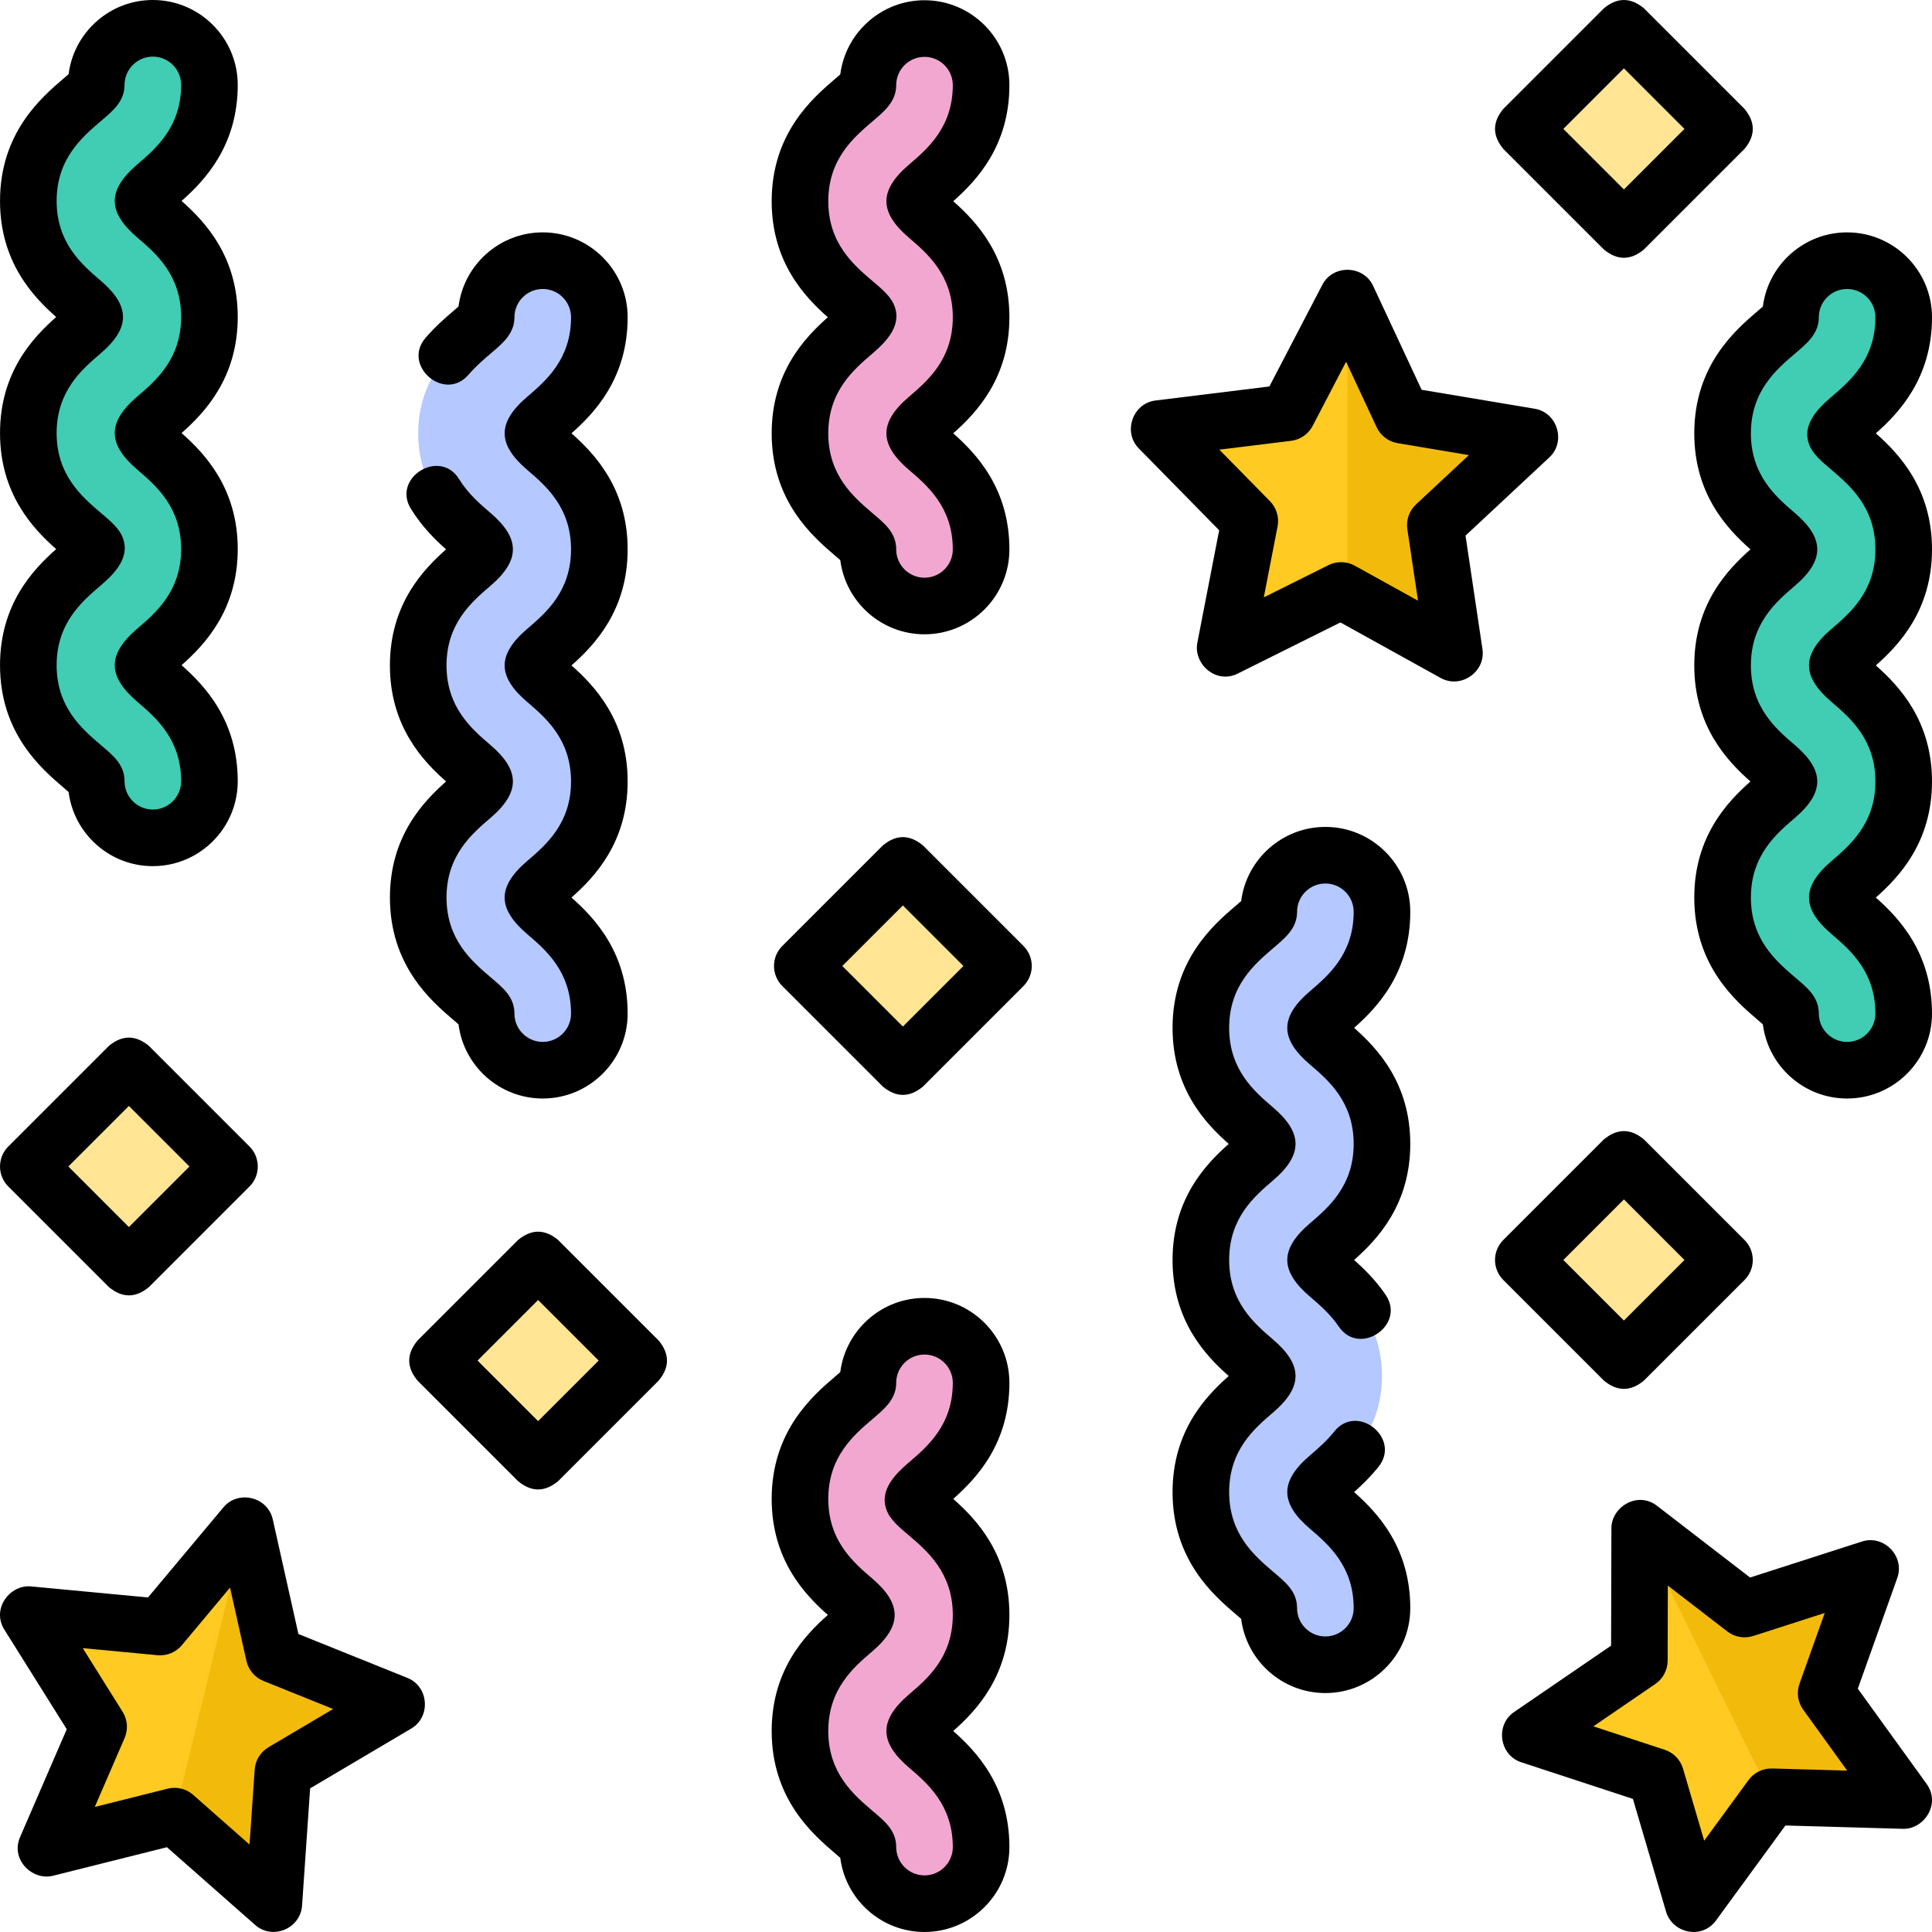 <?xml version="1.0" encoding="iso-8859-1"?>
<!-- Generator: Adobe Illustrator 25.0.0, SVG Export Plug-In . SVG Version: 6.00 Build 0)  -->
<svg version="1.1" id="Layer_1" xmlns="http://www.w3.org/2000/svg" xmlns:xlink="http://www.w3.org/1999/xlink" x="0px" y="0px"
	 viewBox="0 0 512.005 512.005" style="enable-background:new 0 0 512.005 512.005;" xml:space="preserve">
<g>
	<g>
		<g>
			<path style="fill:#41CCB4;" d="M489.505,283.622c-8.284,0-15-6.716-15-15c0-0.318-0.032-0.45-0.032-0.451
				c-0.33-0.635-2.365-2.374-3.712-3.524c-5.332-4.556-14.256-12.181-14.256-26.784s8.924-22.229,14.256-26.784
				c1.337-1.143,3.352-2.864,3.728-3.573c-0.005-0.005,0.016-0.141,0.016-0.401c0-0.318-0.032-0.449-0.032-0.45
				c-0.33-0.635-2.365-2.373-3.711-3.523c-5.333-4.555-14.257-12.18-14.257-26.782s8.924-22.228,14.257-26.782
				c1.336-1.143,3.351-2.863,3.728-3.573c-0.006-0.005,0.016-0.14,0.016-0.4c0-0.317-0.032-0.448-0.032-0.449
				c-0.33-0.635-2.364-2.373-3.711-3.522c-5.332-4.556-14.257-12.181-14.257-26.783s8.925-22.227,14.257-26.782
				c1.336-1.142,3.351-2.862,3.728-3.571c-0.006-0.006,0.016-0.141,0.016-0.4c0-8.284,6.716-15,15-15s15,6.716,15,15
				c0,14.603-8.925,22.227-14.257,26.782c-1.336,1.142-3.351,2.862-3.728,3.571c0.006,0.006-0.016,0.141-0.016,0.4
				c0,0.318,0.032,0.449,0.032,0.45c0.33,0.635,2.365,2.373,3.711,3.523c5.333,4.555,14.257,12.179,14.257,26.781
				s-8.924,22.228-14.257,26.782c-1.336,1.143-3.351,2.863-3.728,3.573c0.006,0.005-0.016,0.14-0.016,0.4
				c0,0.318,0.032,0.449,0.032,0.45c0.33,0.635,2.365,2.373,3.711,3.523c5.333,4.555,14.257,12.18,14.257,26.782
				s-8.924,22.228-14.256,26.783c-1.337,1.143-3.353,2.864-3.728,3.573c0.005,0.006-0.016,0.141-0.016,0.402
				c0,0.318,0.032,0.45,0.032,0.451c0.33,0.635,2.365,2.374,3.712,3.524c5.332,4.556,14.256,12.181,14.256,26.784
				C504.505,276.906,497.79,283.622,489.505,283.622z"/>
			<g>
				<path style="fill:#F2A7D0;" d="M245.005,504.503c-8.284,0-15-6.716-15-15c0-0.318-0.032-0.45-0.032-0.451
					c-0.33-0.635-2.365-2.374-3.712-3.524c-5.332-4.556-14.256-12.181-14.256-26.784c0-14.603,8.924-22.228,14.256-26.783
					c1.337-1.143,3.353-2.864,3.728-3.573c-0.005-0.006,0.016-0.141,0.016-0.402c0-0.318-0.032-0.449-0.032-0.45
					c-0.33-0.635-2.365-2.373-3.711-3.523c-5.333-4.555-14.257-12.179-14.257-26.781s8.924-22.227,14.256-26.782
					c1.337-1.143,3.352-2.864,3.728-3.573c-0.005-0.005,0.016-0.141,0.016-0.401c0-8.284,6.716-15,15-15s15,6.716,15,15
					c0,14.604-8.924,22.228-14.257,26.783c-1.336,1.143-3.351,2.863-3.727,3.573c0.005,0.005-0.016,0.14-0.016,0.4
					c0,0.317,0.032,0.448,0.032,0.449c0.33,0.635,2.364,2.373,3.711,3.522c5.332,4.556,14.257,12.181,14.257,26.783
					c0,14.604-8.924,22.229-14.256,26.784c-1.337,1.143-3.352,2.864-3.728,3.573c0.005,0.005-0.016,0.141-0.016,0.401
					c0,0.318,0.032,0.45,0.032,0.451c0.33,0.635,2.365,2.374,3.712,3.524c5.332,4.556,14.256,12.181,14.256,26.784
					C260.005,497.787,253.29,504.503,245.005,504.503z"/>
				<path style="fill:#B5C8FF;" d="M351.244,441.182c-8.284,0-15-6.716-15-15c0-0.318-0.032-0.45-0.032-0.451
					c-0.33-0.635-2.365-2.374-3.712-3.524c-5.332-4.556-14.256-12.181-14.256-26.784s8.924-22.229,14.256-26.784
					c1.337-1.143,3.352-2.864,3.728-3.573c-0.005-0.005,0.016-0.141,0.016-0.401c0-0.318-0.032-0.449-0.032-0.45
					c-0.33-0.635-2.365-2.373-3.711-3.523c-5.333-4.555-14.257-12.18-14.257-26.782s8.924-22.228,14.257-26.782
					c1.336-1.143,3.351-2.863,3.728-3.573c-0.006-0.005,0.016-0.14,0.016-0.4c0-0.317-0.032-0.448-0.032-0.449
					c-0.33-0.635-2.364-2.373-3.711-3.522c-5.332-4.556-14.257-12.181-14.257-26.783s8.925-22.227,14.257-26.782
					c1.336-1.142,3.351-2.862,3.728-3.571c-0.006-0.006,0.016-0.141,0.016-0.4c0-8.284,6.716-15,15-15s15,6.716,15,15
					c0,14.603-8.925,22.227-14.257,26.782c-1.336,1.142-3.351,2.862-3.728,3.571c0.006,0.006-0.016,0.141-0.016,0.4
					c0,0.318,0.032,0.449,0.032,0.45c0.33,0.635,2.365,2.373,3.711,3.523c5.333,4.555,14.257,12.179,14.257,26.781
					s-8.924,22.228-14.257,26.782c-1.336,1.143-3.351,2.863-3.728,3.573c0.006,0.005-0.016,0.14-0.016,0.4
					c0,0.318,0.032,0.449,0.032,0.45c0.33,0.635,2.365,2.373,3.711,3.523c5.333,4.555,14.257,12.18,14.257,26.782
					s-8.924,22.228-14.256,26.783c-1.337,1.143-3.353,2.864-3.728,3.573c0.005,0.006-0.016,0.141-0.016,0.402
					c0,0.318,0.032,0.45,0.032,0.451c0.33,0.635,2.365,2.374,3.712,3.524c5.332,4.556,14.256,12.181,14.256,26.784
					C366.244,434.467,359.528,441.182,351.244,441.182z"/>
			</g>
			<g>
				<path style="fill:#41CCB4;" d="M40.505,222.042c-8.284,0-15-6.716-15-15c0-0.318-0.032-0.45-0.032-0.451
					c-0.33-0.635-2.365-2.374-3.712-3.524c-5.332-4.556-14.256-12.181-14.256-26.784s8.924-22.229,14.256-26.784
					c1.337-1.143,3.353-2.864,3.728-3.573c-0.005-0.006,0.016-0.141,0.016-0.402c0-0.317-0.032-0.448-0.032-0.449
					c-0.33-0.635-2.364-2.373-3.711-3.522c-5.332-4.556-14.257-12.181-14.257-26.783S16.43,92.54,21.762,87.985
					c1.336-1.143,3.351-2.863,3.728-3.573c-0.006-0.005,0.016-0.14,0.016-0.4c0-0.317-0.032-0.448-0.032-0.449
					c-0.33-0.635-2.364-2.373-3.711-3.522C16.43,75.484,7.505,67.859,7.505,53.257S16.43,31.03,21.762,26.474
					c1.336-1.142,3.351-2.862,3.728-3.571c-0.006-0.006,0.016-0.141,0.016-0.4c0-8.284,6.716-15,15-15s15,6.716,15,15
					c0,14.603-8.925,22.227-14.257,26.782c-1.336,1.142-3.351,2.862-3.728,3.571c0.006,0.006-0.016,0.141-0.016,0.4
					c0,0.318,0.032,0.449,0.032,0.45c0.33,0.635,2.365,2.373,3.711,3.523c5.333,4.555,14.257,12.179,14.257,26.781
					s-8.924,22.228-14.257,26.782c-1.336,1.143-3.351,2.863-3.728,3.573c0.006,0.005-0.016,0.14-0.016,0.4
					c0,0.318,0.032,0.449,0.032,0.45c0.33,0.635,2.365,2.373,3.711,3.523c5.333,4.555,14.257,12.179,14.257,26.781
					c0,14.604-8.924,22.229-14.256,26.784c-1.337,1.143-3.353,2.864-3.728,3.573c0.005,0.006-0.016,0.141-0.016,0.402
					c0,0.318,0.032,0.45,0.032,0.451c0.33,0.635,2.365,2.374,3.712,3.524c5.332,4.556,14.256,12.181,14.256,26.784
					C55.505,215.326,48.79,222.042,40.505,222.042z"/>
				<path style="fill:#B5C8FF;" d="M143.836,283.621c-8.284,0-15-6.716-15-15c0-0.318-0.032-0.45-0.032-0.451
					c-0.33-0.635-2.365-2.374-3.712-3.524c-5.332-4.556-14.256-12.181-14.256-26.783c0-14.604,8.924-22.229,14.256-26.784
					c1.337-1.143,3.353-2.864,3.728-3.573c-0.005-0.006,0.016-0.141,0.016-0.402c0-0.317-0.032-0.448-0.032-0.449
					c-0.33-0.635-2.364-2.373-3.711-3.522c-5.332-4.556-14.257-12.181-14.257-26.783s8.924-22.228,14.257-26.782
					c1.336-1.143,3.351-2.863,3.728-3.573c-0.006-0.005,0.016-0.14,0.016-0.4c0-0.318-0.032-0.449-0.032-0.45
					c-0.33-0.635-2.365-2.373-3.711-3.522c-5.333-4.556-14.257-12.18-14.257-26.782s8.925-22.227,14.257-26.782
					c1.336-1.142,3.351-2.862,3.728-3.571c-0.006-0.006,0.016-0.141,0.016-0.4c0-8.284,6.716-15,15-15s15,6.716,15,15
					c0,14.603-8.925,22.227-14.257,26.782c-1.336,1.142-3.351,2.862-3.728,3.571c0.006,0.006-0.016,0.141-0.016,0.4
					c0,0.317,0.032,0.448,0.032,0.449c0.33,0.635,2.364,2.373,3.711,3.522c5.332,4.556,14.257,12.181,14.257,26.783
					s-8.924,22.228-14.257,26.782c-1.336,1.143-3.351,2.863-3.728,3.573c0.006,0.005-0.016,0.14-0.016,0.4
					c0,0.318,0.032,0.449,0.032,0.45c0.33,0.635,2.365,2.373,3.711,3.523c5.333,4.555,14.257,12.179,14.257,26.781
					c0,14.604-8.924,22.229-14.256,26.784c-1.337,1.143-3.353,2.864-3.728,3.573c0.005,0.006-0.016,0.141-0.016,0.402
					c0,0.318,0.032,0.449,0.032,0.45c0.33,0.635,2.365,2.374,3.711,3.524c5.332,4.556,14.256,12.181,14.256,26.784
					C158.836,276.905,152.12,283.621,143.836,283.621z"/>
				<path style="fill:#F2A7D0;" d="M245.005,160.597c-8.284,0-15-6.716-15-15c0-0.318-0.032-0.45-0.032-0.451
					c-0.33-0.635-2.365-2.374-3.712-3.524c-5.332-4.556-14.256-12.181-14.256-26.784c0-14.603,8.924-22.228,14.256-26.783
					c1.337-1.143,3.353-2.864,3.728-3.573c-0.005-0.006,0.016-0.141,0.016-0.402c0-0.318-0.032-0.449-0.032-0.45
					c-0.33-0.635-2.365-2.373-3.711-3.523c-5.333-4.555-14.257-12.179-14.257-26.781s8.924-22.227,14.256-26.782
					c1.337-1.143,3.352-2.864,3.728-3.573c-0.005-0.005,0.016-0.141,0.016-0.401c0-8.284,6.716-15,15-15s15,6.716,15,15
					c0,14.604-8.924,22.228-14.257,26.783c-1.336,1.143-3.351,2.863-3.727,3.573c0.005,0.005-0.016,0.14-0.016,0.4
					c0,0.317,0.032,0.448,0.032,0.449c0.33,0.635,2.364,2.373,3.711,3.522c5.332,4.556,14.257,12.181,14.257,26.783
					c0,14.604-8.924,22.229-14.256,26.784c-1.337,1.143-3.352,2.864-3.728,3.573c0.005,0.005-0.016,0.141-0.016,0.401
					c0,0.318,0.032,0.45,0.032,0.451c0.33,0.635,2.365,2.374,3.712,3.524c5.332,4.556,14.256,12.181,14.256,26.784
					C260.005,153.882,253.29,160.597,245.005,160.597z"/>
			</g>
			
				<rect x="220.428" y="237.154" transform="matrix(0.707 0.707 -0.707 0.707 251.104 -94.213)" style="fill:#FFE594;" width="37.697" height="37.697"/>
			
				<rect x="411.508" y="15.31" transform="matrix(0.707 0.707 -0.707 0.707 150.202 -294.303)" style="fill:#FFE594;" width="37.697" height="37.697"/>
			
				<rect x="15.313" y="290.287" transform="matrix(0.707 0.707 -0.707 0.707 228.597 66.388)" style="fill:#FFE594;" width="37.697" height="37.697"/>
			
				<rect x="123.754" y="341.72" transform="matrix(0.707 0.707 -0.707 0.707 296.728 4.773)" style="fill:#FFE594;" width="37.697" height="37.697"/>
			
				<rect x="411.508" y="315.064" transform="matrix(0.707 0.707 -0.707 0.707 362.161 -206.507)" style="fill:#FFE594;" width="37.697" height="37.697"/>
			<polygon style="fill:#FFCA21;" points="357.095,78.922 371.621,110.043 405.493,115.72 380.383,139.152 385.451,173.12 
				355.407,156.481 324.667,171.797 331.208,138.081 307.142,113.579 341.229,109.381 			"/>
			<polygon style="fill:#FFCA21;" points="64.967,404.273 72.625,438.52 105.179,451.626 74.975,469.493 72.57,504.503 
				46.244,481.298 12.204,489.83 26.138,457.622 7.505,427.885 42.443,431.184 			"/>
			<polygon style="fill:#FFCA21;" points="434.542,404.991 434.445,440.083 405.482,459.898 438.827,470.834 448.722,504.503 
				469.427,476.169 504.505,477.163 483.957,448.716 495.742,415.661 462.337,426.413 			"/>
		</g>
		<g>
			<polygon style="fill:#F2BB0C;" points="380.383,139.152 405.493,115.72 371.621,110.043 357.095,78.922 357.095,157.416 
				385.451,173.12 			"/>
		</g>
		<g>
			<polygon style="fill:#F2BB0C;" points="72.625,438.52 64.967,404.273 46.244,481.298 72.57,504.503 74.975,469.493 
				105.179,451.626 			"/>
		</g>
		<g>
			<polygon style="fill:#F2BB0C;" points="483.957,448.716 495.742,415.661 462.337,426.413 434.542,404.991 469.427,476.169 
				504.505,477.163 			"/>
		</g>
	</g>
	<g>
		<path d="M512.005,145.592c0-16.169-8.803-25.382-14.885-30.754c6.078-5.37,14.885-14.585,14.885-30.755
			c0-12.406-10.093-22.5-22.5-22.5c-11.442,0-20.917,8.586-22.321,19.652c-0.488,0.428-0.988,0.855-1.295,1.118
			c-5.901,5.042-16.884,14.426-16.884,32.483c0,16.169,8.804,25.383,14.885,30.756c-6.079,5.369-14.885,14.582-14.885,30.755
			c0,16.171,8.805,25.385,14.886,30.756c-6.079,5.37-14.886,14.586-14.886,30.759c0,18.061,10.983,27.445,16.884,32.486
			c0.307,0.263,0.805,0.688,1.294,1.116c1.401,11.07,10.877,19.657,22.321,19.657c12.407,0,22.5-10.094,22.5-22.5
			c0-16.175-8.809-25.39-14.887-30.76c6.078-5.369,14.887-14.585,14.887-30.759c0-16.171-8.804-25.384-14.885-30.756
			C503.199,170.978,512.005,161.764,512.005,145.592z M479.83,118.641c1.125,2.251,3.848,4.419,5.548,5.872
			c4.907,4.191,11.628,9.932,11.628,21.078c0,11.147-6.721,16.888-11.648,21.097c-8.063,6.893-7.792,12.659,0.02,19.336
			c4.907,4.191,11.628,9.932,11.628,21.079c0,11.146-6.721,16.889-11.638,21.09c-8.064,6.893-7.813,12.663,0.01,19.347
			c4.907,4.192,11.628,9.935,11.628,21.082c0,4.136-3.364,7.5-7.5,7.5s-7.5-3.364-7.5-7.5c0-4.527-3.203-6.97-6.372-9.678
			c-4.907-4.192-11.628-9.935-11.628-21.082c0-11.146,6.721-16.89,11.635-21.087c8.067-6.897,7.817-12.662-0.007-19.349
			c-4.907-4.191-11.628-9.932-11.628-21.079s6.721-16.888,11.648-21.097c8.058-6.889,7.798-12.661-0.02-19.333
			c-4.907-4.193-11.628-9.936-11.628-21.081c0-11.145,6.72-16.887,11.631-21.082c3.086-2.635,6.369-5.234,6.369-9.672
			c0-4.136,3.364-7.5,7.5-7.5s7.5,3.364,7.5,7.5c0,11.145-6.72,16.887-11.631,21.082
			C481.441,108.524,477.037,113.056,479.83,118.641z"/>
		<path d="M267.505,366.472c0-12.406-10.093-22.5-22.5-22.5c-11.442,0-20.917,8.587-22.321,19.654
			c-0.488,0.429-0.987,0.855-1.296,1.119c-5.9,5.041-16.883,14.425-16.883,32.483c0,16.171,8.805,25.384,14.886,30.756
			c-6.078,5.369-14.886,14.585-14.886,30.758c0,18.061,10.983,27.445,16.884,32.486c0.307,0.263,0.805,0.688,1.294,1.116
			c1.401,11.07,10.877,19.657,22.321,19.657c12.407,0,22.5-10.094,22.5-22.5c0-16.174-8.809-25.39-14.887-30.76
			c6.078-5.37,14.887-14.586,14.887-30.759c0-16.169-8.804-25.384-14.885-30.756C258.699,391.858,267.505,382.643,267.505,366.472z
			 M235.33,401.033c1.126,2.252,3.844,4.416,5.547,5.87c4.907,4.193,11.628,9.936,11.628,21.081c0,11.146-6.721,16.89-11.635,21.087
			c-8.065,6.896-7.819,12.664,0.007,19.35c4.907,4.192,11.628,9.935,11.628,21.082c0,4.136-3.364,7.5-7.5,7.5s-7.5-3.364-7.5-7.5
			c0-4.527-3.203-6.97-6.372-9.678c-4.907-4.192-11.628-9.935-11.628-21.082c0-11.146,6.721-16.889,11.638-21.09
			c8.065-6.894,7.811-12.661-0.01-19.346c-4.907-4.191-11.628-9.932-11.628-21.078c0-11.145,6.72-16.887,11.635-21.086
			c3.084-2.635,6.365-5.237,6.365-9.671c0-4.136,3.364-7.5,7.5-7.5s7.5,3.364,7.5,7.5c0,11.146-6.721,16.889-11.648,21.098
			C236.928,390.929,232.54,395.453,235.33,401.033z"/>
		<path d="M373.744,241.643c0-12.406-10.093-22.5-22.5-22.5c-11.442,0-20.917,8.586-22.321,19.652
			c-0.488,0.428-0.988,0.855-1.295,1.118c-5.901,5.042-16.884,14.426-16.884,32.483c0,16.169,8.804,25.383,14.885,30.756
			c-6.079,5.369-14.885,14.582-14.885,30.755c0,16.171,8.805,25.385,14.886,30.756c-6.079,5.37-14.886,14.586-14.886,30.759
			c0,18.061,10.983,27.445,16.884,32.486c0.307,0.263,0.805,0.688,1.294,1.116c1.401,11.07,10.877,19.657,22.321,19.657
			c12.407,0,22.5-10.094,22.5-22.5c0-16.176-8.811-25.392-14.889-30.762c1.948-1.729,4.285-3.962,6.478-6.704
			c6.056-7.574-5.657-16.941-11.715-9.369c-2.125,2.657-4.552,4.731-6.512,6.406c-8.064,6.893-7.813,12.663,0.01,19.347
			c4.907,4.192,11.628,9.935,11.628,21.082c0,4.136-3.364,7.5-7.5,7.5s-7.5-3.364-7.5-7.5c0-4.527-3.203-6.97-6.372-9.678
			c-4.907-4.192-11.628-9.935-11.628-21.082c0-11.146,6.721-16.89,11.635-21.087c8.067-6.897,7.817-12.662-0.007-19.349
			c-4.907-4.191-11.628-9.932-11.628-21.079s6.721-16.888,11.648-21.097c8.058-6.889,7.798-12.661-0.02-19.333
			c-4.907-4.193-11.628-9.936-11.628-21.081c0-11.145,6.72-16.887,11.631-21.082c3.086-2.635,6.369-5.234,6.369-9.672
			c0-4.136,3.364-7.5,7.5-7.5s7.5,3.364,7.5,7.5c0,11.145-6.72,16.887-11.631,21.082c-8.073,6.894-7.82,12.663,0.003,19.349
			c4.907,4.191,11.628,9.932,11.628,21.078c0,11.147-6.721,16.888-11.648,21.097c-8.063,6.893-7.792,12.659,0.021,19.336
			c2.393,2.044,5.371,4.587,7.7,8.003c5.463,8.011,17.856-0.439,12.393-8.451c-2.694-3.951-5.808-6.975-8.352-9.228
			c6.079-5.369,14.887-14.583,14.887-30.757c0-16.169-8.803-25.382-14.885-30.754C364.937,267.028,373.744,257.813,373.744,241.643z
			"/>
		<path d="M0.005,176.282c0,18.061,10.983,27.445,16.884,32.486c0.307,0.263,0.805,0.688,1.294,1.116
			c1.401,11.07,10.877,19.657,22.321,19.657c12.407,0,22.5-10.094,22.5-22.5c0-16.175-8.809-25.39-14.887-30.76
			c6.078-5.369,14.887-14.585,14.887-30.76c0-16.17-8.804-25.383-14.885-30.755c6.079-5.369,14.885-14.583,14.885-30.756
			c0-16.169-8.803-25.382-14.885-30.754c6.078-5.37,14.885-14.585,14.885-30.755c0-12.406-10.093-22.5-22.5-22.5
			c-11.442,0-20.917,8.586-22.321,19.652c-0.488,0.428-0.988,0.855-1.295,1.118C10.988,25.815,0.005,35.199,0.005,53.257
			c0,16.169,8.804,25.383,14.885,30.756C8.811,89.382,0.005,98.594,0.005,114.767c0,16.169,8.805,25.384,14.886,30.757
			C8.813,150.893,0.005,160.108,0.005,176.282z M32.181,141.719c-1.126-2.252-3.844-4.416-5.547-5.87
			c-4.907-4.193-11.628-9.936-11.628-21.081c0-11.147,6.721-16.888,11.648-21.097c8.058-6.889,7.798-12.661-0.02-19.333
			c-4.907-4.193-11.628-9.936-11.628-21.081c0-11.145,6.72-16.887,11.631-21.082c3.086-2.635,6.369-5.234,6.369-9.672
			c0-4.136,3.364-7.5,7.5-7.5s7.5,3.364,7.5,7.5c0,11.145-6.72,16.887-11.631,21.082c-8.073,6.894-7.82,12.663,0.003,19.349
			c4.907,4.191,11.628,9.932,11.628,21.078c0,11.147-6.721,16.888-11.648,21.097c-8.063,6.893-7.792,12.659,0.02,19.336
			c4.907,4.191,11.628,9.932,11.628,21.078c0,11.147-6.721,16.89-11.638,21.091c-8.064,6.893-7.813,12.663,0.01,19.347
			c4.907,4.192,11.628,9.935,11.628,21.082c0,4.136-3.364,7.5-7.5,7.5s-7.5-3.364-7.5-7.5c0-4.527-3.203-6.97-6.372-9.678
			c-4.907-4.192-11.628-9.935-11.628-21.082s6.721-16.89,11.638-21.091C30.576,151.829,34.974,147.305,32.181,141.719z"/>
		<path d="M103.336,237.862c0,18.06,10.983,27.444,16.884,32.485c0.307,0.263,0.805,0.688,1.294,1.116
			c1.401,11.07,10.877,19.657,22.321,19.657c12.407,0,22.5-10.094,22.5-22.5c0-16.173-8.808-25.389-14.887-30.759
			c6.078-5.37,14.887-14.585,14.887-30.76c0-16.17-8.804-25.383-14.885-30.755c6.079-5.369,14.885-14.583,14.885-30.756
			c0-16.168-8.803-25.382-14.884-30.755c6.078-5.37,14.884-14.585,14.884-30.754c0-12.406-10.093-22.5-22.5-22.5
			c-11.442,0-20.917,8.586-22.321,19.652c-0.487,0.428-0.987,0.854-1.294,1.117c-2.007,1.715-4.756,4.062-7.445,7.185
			c-6.328,7.348,5.038,17.135,11.366,9.789c1.939-2.252,4.092-4.091,5.824-5.571c3.086-2.635,6.369-5.234,6.369-9.672
			c0-4.136,3.364-7.5,7.5-7.5s7.5,3.364,7.5,7.5c0,11.145-6.72,16.887-11.631,21.082c-8.068,6.89-7.825,12.665,0.002,19.346
			c4.907,4.193,11.628,9.936,11.628,21.081c0,11.147-6.721,16.888-11.648,21.097c-8.063,6.893-7.792,12.659,0.02,19.336
			c4.907,4.191,11.628,9.932,11.628,21.078c0,11.147-6.721,16.89-11.638,21.091c-8.062,6.892-7.814,12.663,0.01,19.346
			c4.908,4.192,11.628,9.936,11.628,21.082c0,4.136-3.364,7.5-7.5,7.5s-7.5-3.364-7.5-7.5c0-4.527-3.203-6.97-6.372-9.678
			c-4.907-4.192-11.628-9.935-11.628-21.081c0-11.147,6.721-16.89,11.638-21.091c8.06-6.89,7.817-12.663-0.01-19.343
			c-4.907-4.193-11.628-9.936-11.628-21.081c0-11.147,6.721-16.888,11.648-21.097c8.06-6.891,7.796-12.661-0.02-19.335
			c-2.621-2.239-5.884-5.025-8.299-8.943c-5.089-8.255-17.858-0.383-12.769,7.871c2.921,4.738,6.461,8.211,9.326,10.748
			c-6.079,5.368-14.886,14.582-14.886,30.756c0,16.169,8.805,25.384,14.886,30.757C112.143,212.473,103.336,221.688,103.336,237.862
			z"/>
		<path d="M204.505,114.838c0,18.061,10.983,27.445,16.884,32.486c0.307,0.263,0.805,0.688,1.294,1.116
			c1.401,11.07,10.877,19.657,22.321,19.657c12.407,0,22.5-10.094,22.5-22.5c0-16.174-8.809-25.39-14.887-30.76
			c6.078-5.37,14.887-14.586,14.887-30.759c0-16.169-8.804-25.384-14.885-30.756c6.079-5.37,14.885-14.585,14.885-30.756
			c0-12.406-10.093-22.5-22.5-22.5c-11.442,0-20.917,8.587-22.321,19.654c-0.488,0.429-0.987,0.855-1.296,1.119
			c-5.9,5.041-16.883,14.425-16.883,32.483c0,16.171,8.805,25.384,14.886,30.756C213.313,89.449,204.505,98.665,204.505,114.838z
			 M236.681,80.274c-1.125-2.251-3.848-4.419-5.548-5.872c-4.907-4.191-11.628-9.932-11.628-21.078
			c0-11.145,6.72-16.887,11.635-21.085c3.083-2.636,6.365-5.238,6.365-9.672c0-4.136,3.364-7.5,7.5-7.5s7.5,3.364,7.5,7.5
			c0,11.146-6.721,16.889-11.648,21.098c-8.056,6.887-7.799,12.66,0.02,19.333c4.907,4.193,11.628,9.936,11.628,21.081
			c0,11.146-6.721,16.89-11.635,21.088c-8.067,6.894-7.818,12.663,0.007,19.349c4.907,4.192,11.628,9.935,11.628,21.082
			c0,4.136-3.364,7.5-7.5,7.5s-7.5-3.364-7.5-7.5c0-4.527-3.203-6.97-6.372-9.678c-4.907-4.192-11.628-9.935-11.628-21.082
			c0-11.146,6.721-16.889,11.638-21.09C235.077,90.386,239.474,85.861,236.681,80.274z"/>
		<path d="M244.58,224.043c-3.535-2.928-7.071-2.928-10.606,0l-26.656,26.656c-2.929,2.93-2.929,7.678,0,10.607l26.656,26.656
			c3.535,2.928,7.071,2.928,10.606,0l26.656-26.656c2.929-2.93,2.929-7.678,0-10.607L244.58,224.043z M239.277,272.052
			l-16.049-16.05l16.049-16.05l16.049,16.05L239.277,272.052z"/>
		<path d="M425.053,66.118c3.535,2.928,7.071,2.928,10.606,0l26.656-26.655c2.929-3.536,2.929-7.072,0-10.607L435.66,2.199
			c-3.535-2.928-7.071-2.928-10.606,0l-26.656,26.656c-2.929,3.536-2.929,7.072,0,10.607L425.053,66.118z M430.356,18.109
			l16.049,16.05l-16.049,16.049l-16.049-16.049L430.356,18.109z"/>
		<path d="M28.858,341.095c3.535,2.928,7.071,2.928,10.606,0l26.656-26.656c2.929-2.93,2.929-7.678,0-10.607l-26.656-26.656
			c-3.535-2.928-7.071-2.928-10.606,0L2.202,303.832c-2.929,2.93-2.929,7.678,0,10.607L28.858,341.095z M34.161,293.086l16.05,16.05
			l-16.05,16.05l-16.049-16.05L34.161,293.086z"/>
		<path d="M147.906,328.609c-3.535-2.928-7.071-2.928-10.606,0l-26.656,26.656c-2.929,3.536-2.929,7.072,0,10.607l26.656,26.655
			c3.535,2.928,7.071,2.928,10.606,0l26.656-26.655c2.929-3.536,2.929-7.072,0-10.607L147.906,328.609z M142.603,376.618
			l-16.049-16.049l16.049-16.05l16.049,16.05L142.603,376.618z"/>
		<path d="M425.053,365.873c3.535,2.928,7.071,2.928,10.606,0l26.656-26.656c2.929-2.93,2.929-7.678,0-10.607l-26.656-26.656
			c-3.535-2.928-7.071-2.928-10.606,0l-26.656,26.656c-2.929,2.93-2.929,7.678,0,10.607L425.053,365.873z M430.356,317.863
			l16.05,16.05l-16.05,16.05l-16.049-16.05L430.356,317.863z"/>
		<path d="M388.383,141.945l22.227-20.741c4.462-4.163,2.141-11.872-3.877-12.88l-29.983-5.026L363.892,75.75
			c-2.579-5.525-10.629-5.704-13.448-0.293l-14.044,26.963l-30.173,3.716c-6.057,0.745-8.71,8.346-4.434,12.699l21.303,21.689
			l-5.79,29.844c-1.063,5.48,4.853,11.056,10.708,8.142l27.21-13.557l26.595,14.729c5.318,2.948,11.953-1.63,11.052-7.667
			L388.383,141.945z M375.267,133.669c-1.805,1.685-2.666,4.148-2.301,6.59l2.826,18.938l-16.75-9.276
			c-1.129-0.626-2.38-0.939-3.634-0.939c-1.145,0-2.29,0.262-3.345,0.787l-17.138,8.539l3.647-18.797
			c0.47-2.424-0.282-4.923-2.012-6.684l-13.417-13.661l19.004-2.341c2.45-0.302,4.595-1.789,5.735-3.979l8.846-16.982l8.098,17.351
			c1.044,2.237,3.122,3.816,5.557,4.225l18.884,3.166L375.267,133.669z"/>
		<path d="M107.979,444.669l-28.896-11.633l-6.798-30.399c-1.332-5.956-9.153-7.855-13.071-3.177l-19.993,23.886L8.21,420.418
			c-5.559-0.528-10.53,5.912-7.061,11.449l16.539,26.396l-12.368,28.59c-2.6,6.009,3.294,11.603,8.707,10.253l30.215-7.573
			l23.368,20.597c4.668,4.116,12.026,0.925,12.441-5.112l2.135-31.076l26.81-15.859
			C114.249,454.975,113.641,446.946,107.979,444.669z M71.156,463.038c-2.125,1.257-3.495,3.479-3.664,5.941l-1.363,19.849
			l-14.925-13.155c-1.386-1.222-3.154-1.874-4.96-1.874c-0.607,0-1.22,0.074-1.823,0.225l-19.299,4.837l7.899-18.261
			c0.98-2.266,0.783-4.868-0.528-6.96L21.93,436.78l19.808,1.87c2.449,0.231,4.872-0.76,6.457-2.653l12.77-15.257l4.342,19.417
			c0.539,2.409,2.229,4.398,4.519,5.32l18.457,7.431L71.156,463.038z"/>
		<path d="M492.346,447.52l10.461-29.341c2.05-5.749-3.553-11.526-9.362-9.658l-29.651,9.544l-24.672-19.015
			c-5.18-3.995-12.063,0.34-12.078,5.92l-0.086,31.148l-25.709,17.588c-5.036,3.447-3.9,11.414,1.897,13.317l29.599,9.707
			l8.783,29.886c1.661,5.651,9.436,7.532,13.251,2.311l18.379-25.149l31.137,0.882c5.582,0.163,10.123-6.586,6.292-11.889
			L492.346,447.52z M469.639,468.673c-2.483-0.06-4.812,1.08-6.268,3.072l-11.739,16.063l-5.61-19.089
			c-0.696-2.369-2.513-4.243-4.858-5.013l-18.905-6.2l16.421-11.233c2.037-1.395,3.258-3.701,3.265-6.17L442,420.208l15.759,12.146
			c1.955,1.507,4.527,1.956,6.876,1.199l18.939-6.097l-6.682,18.741c-0.829,2.325-0.461,4.909,0.985,6.91l11.65,16.129
			L469.639,468.673z"/>
	</g>
</g>
<g>
</g>
<g>
</g>
<g>
</g>
<g>
</g>
<g>
</g>
<g>
</g>
<g>
</g>
<g>
</g>
<g>
</g>
<g>
</g>
<g>
</g>
<g>
</g>
<g>
</g>
<g>
</g>
<g>
</g>
</svg>
